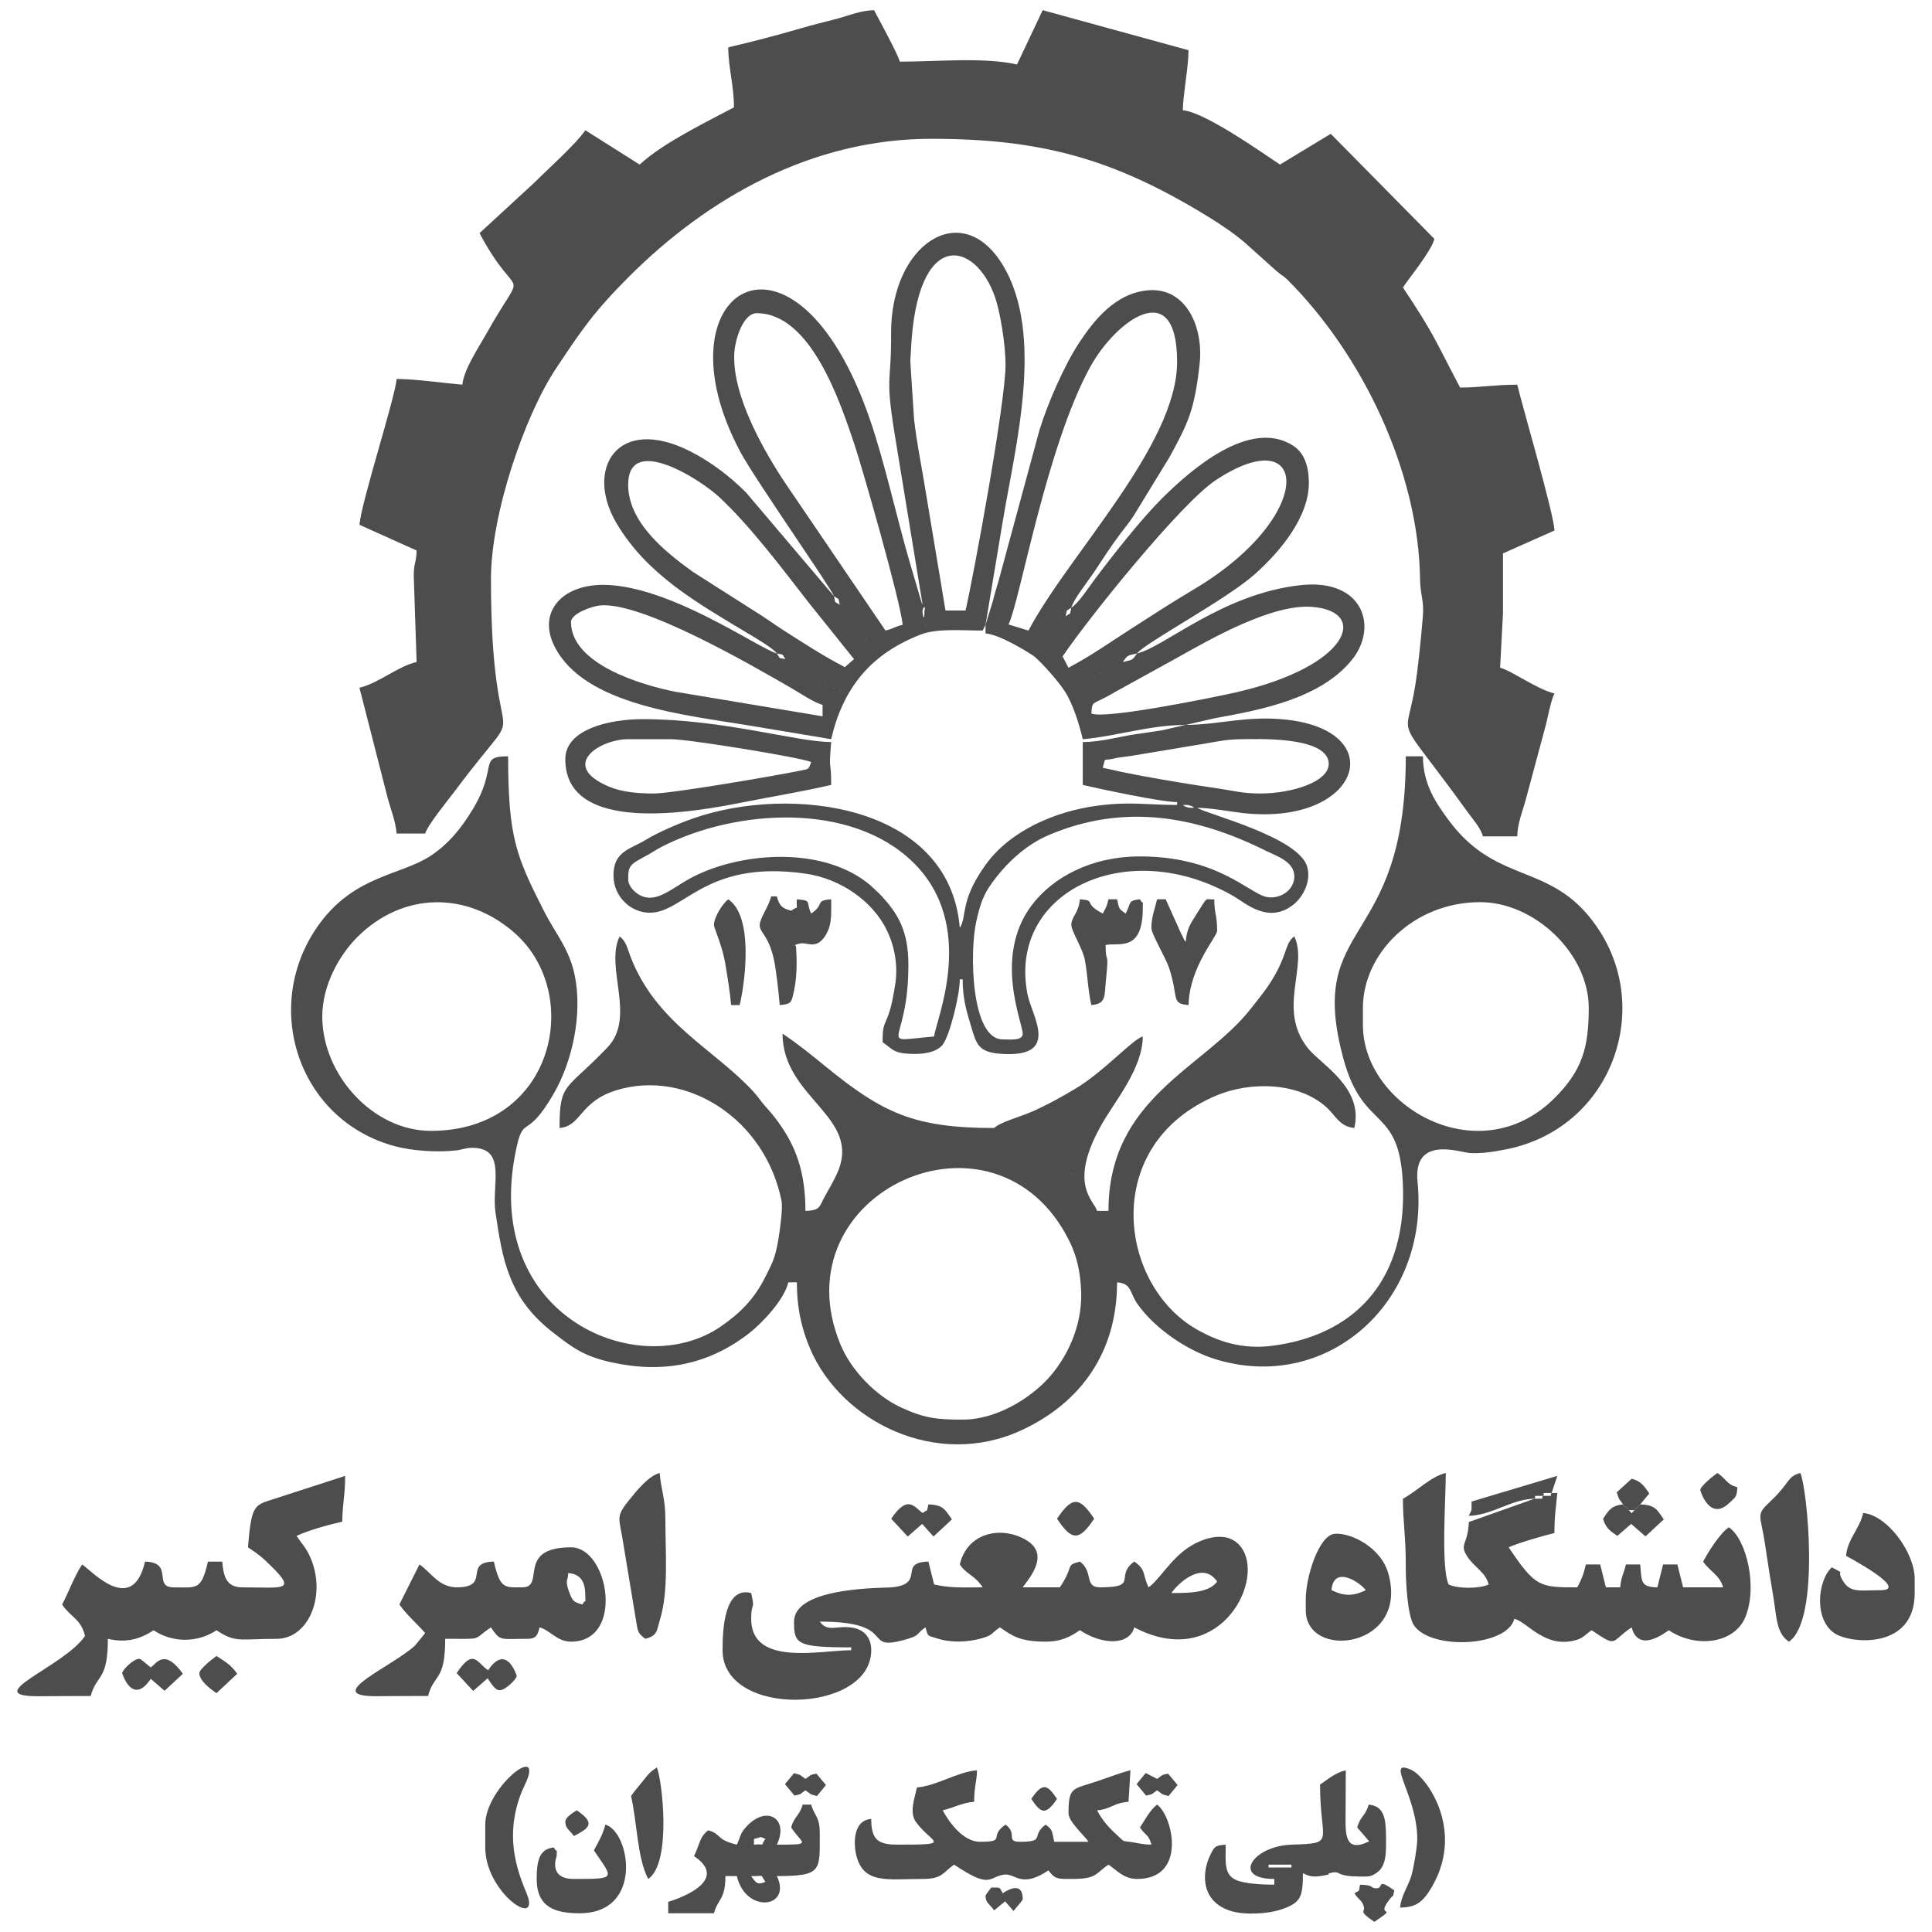 <?xml version="1.0" encoding="UTF-8"?>
<!DOCTYPE svg PUBLIC "-//W3C//DTD SVG 1.1//EN" "http://www.w3.org/Graphics/SVG/1.1/DTD/svg11.dtd">
<!-- Creator: CorelDRAW 2020 (64-Bit) -->
<svg xmlns="http://www.w3.org/2000/svg" xml:space="preserve" width="1in" height="1in" version="1.1" style="shape-rendering:geometricPrecision; text-rendering:geometricPrecision; image-rendering:optimizeQuality; fill-rule:evenodd; clip-rule:evenodd"
viewBox="0 0 1000 1000"
 xmlns:xlink="http://www.w3.org/1999/xlink"
 xmlns:xodm="http://www.corel.com/coreldraw/odm/2003">
 <defs>
  <style type="text/css">
   <![CDATA[
    .fil0 {fill:#4D4D4D}
   ]]>
  </style>
 </defs>
 <g id="Layer_x0020_1">
  <g id="_1856106653392">
   <path class="fil0" d="M376.94 24.5c0,10.13 2.96,19.93 2.96,31.07 -13.39,7.08 -30.86,15.67 -43.16,24.91 -2.14,1.61 -3.86,3.11 -5.67,4.69l-28.11 -17.76c-4.63,6.92 -19.37,20.11 -26.26,27.01l-28.49 26.26c20.5,38.74 24.94,13.76 3.42,52.25 -3.61,6.46 -11.65,18.42 -12.3,26.18 -9.36,-0.78 -24.31,-2.96 -34.04,-2.96 -0.83,9.97 -18.24,63.52 -19.24,75.47l29.59 13.32c-0.15,6.69 -1.48,5.88 -1.48,13.31l1.48 44.39c-9.94,2.32 -19.65,11 -29.59,13.32l14.48 56.55c1.68,6.55 4.19,12.14 4.75,18.92l14.8 0c1.16,-4.35 12.39,-17.99 15.85,-22.63 41.01,-54.96 18.19,-4.76 18.19,-109.07 0,-34.16 17.71,-84.91 33.43,-108.63 13.22,-19.95 19.77,-29.66 37.97,-47.86 40.81,-40.8 94.59,-71.4 156.48,-71.4 56.07,0 92.61,10.07 138.63,37.46 8.06,4.8 16.78,10.39 23.69,16.27l16.37 14.7c2.81,2.46 3.38,2.2 5.77,4.59 38.77,38.77 67.8,99.23 68.56,154.88 0.12,8.42 2.12,10.97 1.46,19.1 -0.9,11.13 -2.39,26.23 -3.97,36.08 -4.92,30.62 -11.56,11.72 27.05,65.29 2.87,3.98 6.87,8.35 8.02,12.7l17.76 0c0.15,-6.98 2.69,-12.82 4.13,-18.06l10.04 -37.31c1.7,-5.98 2.93,-14.17 5.06,-18.61 -8.87,-2.07 -21.81,-11.63 -28.11,-13.32l1.48 -28.11c-0,-10.36 0,-20.72 0,-31.07l26.64 -11.84c-0.19,-8.43 -16.66,-64.41 -19.24,-75.47 -11.95,0 -19.36,1.48 -29.59,1.48 -12.73,-24.05 -13.27,-27.41 -29.6,-51.79 3.82,-5.71 14.88,-19.14 16.28,-25.16l-53.63 -54.39 -26.28 15.92c-10.11,-6.77 -39.02,-27.18 -50.31,-28.12 0.19,-8.62 2.96,-22.26 2.96,-31.07l-75.47 -20.72 -13.31 28.12c-16.77,-3.91 -41.31,-1.48 -60.67,-1.48 -0.89,-3.81 -10.83,-21.93 -13.31,-26.64 -7.31,0.17 -13.09,2.83 -19.23,4.45 -6.45,1.71 -12,2.99 -18.72,4.95 -12.59,3.68 -25.22,6.97 -37.52,9.83z"/>
   <path class="fil0" d="M498.28 734.79c-13.04,0 -19.78,-0.62 -32.1,-6.38 -12.96,-6.06 -25.6,-19.09 -31.15,-32.48 -32.6,-78.79 80.52,-130.39 118.54,-53.43 3.68,7.45 5.66,15.63 6.04,26.09 0.65,18.19 -7.71,34.75 -17.29,45.13 -8.93,9.68 -26.13,21.07 -44.05,21.07zm56.23 -127.26l0.44 0.44c-0.03,-0.03 -0.59,-0.3 -0.44,-0.44zm-34.04 -22.2l0.44 0.44c-0.03,-0.03 -0.59,-0.3 -0.44,-0.44zm-5.92 -1.48l0 0zm190.89 -53.27l0 -8.88c0,-28.21 26.23,-54.75 60.67,-54.75 28.21,0 56.23,26.63 56.23,54.75 0,20.37 -3.32,32.51 -18.08,47.03 -39.11,38.45 -98.82,3.63 -98.82,-38.15zm-538.63 -4.44c0,-16.76 9.35,-32.34 18.11,-41.08 23.53,-23.47 56.71,-23.91 81.4,-2.2 35.96,31.62 20.56,102.47 -43.28,102.47 -30.13,0 -56.23,-29.18 -56.23,-59.19zm347.74 57.71c-40.95,0 -57.35,-7.5 -86.85,-31.54 -7.89,-6.42 -14.41,-11.77 -22.66,-17.3 0,33.7 41.77,43.02 28.14,72.53 -1.87,4.05 -3.93,7.65 -6.18,11.58 -2.99,5.24 -2.07,7.45 -10.12,7.63 0,-20.32 -5.06,-33.4 -13.71,-45.48 -2.31,-3.23 -4.02,-5.25 -6.63,-8.17 -3.03,-3.39 -3.64,-4.88 -6.65,-8.15 -20.32,-22.04 -50.17,-35.24 -63.5,-69.68 -1.63,-4.2 -2.21,-8.02 -5.7,-10.57 -7.72,16.1 8.69,41.72 -6.23,57.39 -21.55,22.65 -24.84,17.74 -24.84,41.75 11.43,-0.95 10.18,-13.59 29.33,-19.5 36.21,-11.19 77,14.67 85.55,57.15 0.8,3.99 -0.91,15.85 -1.74,20.74 -1.6,9.33 -3.26,11.9 -6.57,18.58 -5.57,11.22 -12.74,18.64 -23.07,25.76 -42.05,29.03 -123.35,-4.56 -106.31,-90.04 4.19,-21.02 5.06,-4.91 19.82,-30.5 9.55,-16.56 14.97,-40.86 10.87,-61.09 -2.82,-13.89 -10.08,-21.82 -15.78,-33.05 -14.42,-28.42 -18.72,-38.19 -18.72,-80.43 -15.74,0 -4.97,5.52 -18.36,27.52 -5.96,9.81 -12.52,17.93 -21.83,24.04 -15.21,9.98 -38.82,10.06 -57.09,34.65 -31.18,41.97 -11.91,102.26 38.94,115.68 8.59,2.27 21.54,3.28 31.51,2.09 3.62,-0.43 5.56,-1.73 10.45,-1.23 15.19,1.55 7.84,19.7 9.82,33.17 3.61,24.57 6.81,44.46 29.6,62.16 10,7.76 15.83,12.37 30.3,15.57 26.91,5.96 50.13,1.25 71,-14.7 6.73,-5.15 18.54,-17.47 20.68,-26.67l4.44 0c0,13.77 2.62,24.46 6.93,34.51 16.11,37.61 65.45,62.48 109.5,41.96 31.06,-14.46 49.3,-40.81 49.3,-76.48 7.8,0.65 6.22,5.09 10.74,11.46 8.85,12.46 25.3,23.69 39.84,28.23 57.7,18.01 111.2,-28.91 104.94,-91.76 -2.29,-23.02 19.92,-15.92 25.63,-15.04 5.8,0.9 14.92,-0.62 20.71,-1.81 53.07,-10.91 74.81,-69.8 48.54,-111.93 -23.74,-38.07 -52.86,-23.03 -78.99,-58.63 -6.28,-8.55 -13.09,-18.38 -13.09,-32.79l-8.88 0c0,100.88 -52.09,83.56 -32.28,156.58 10.6,39.07 30.1,23.08 30.87,68.29 0.81,47.83 -26.09,74.98 -67.89,80.27 -15.13,1.92 -27.78,-2.08 -39.22,-8.69 -40.26,-23.29 -49.58,-95.43 10.39,-120.83 17.29,-7.32 42.37,-7.22 57.07,6.02 4.66,4.2 6.82,10.1 14.43,10.73 4.87,-20.9 -16.95,-32.52 -23.94,-41.17 -16.3,-20.2 0.24,-42.59 -7.14,-57.97 -4.64,3.4 -3.48,8.25 -9.87,19.72 -3.93,7.06 -7.86,11.53 -12.31,17.28 -24.17,31.26 -74,45.98 -74,105.05l-5.92 0c-1.46,-5.46 -15.64,-13.75 3.02,-45.81 6.51,-11.19 20.66,-28.31 20.66,-44.45 -5.22,1.39 -20.24,18.36 -35.03,27.11 -7.07,4.19 -12.5,7.28 -20.2,10.87 -7.91,3.69 -17.76,5.93 -21.71,9.36z"/>
   <path class="fil0" d="M434.65 357.45l0.44 0.44c-0.03,-0.03 -0.59,-0.3 -0.44,-0.44zm-2.96 -1.48l0.44 0.44c-0.03,-0.03 -0.59,-0.3 -0.44,-0.44zm-4.44 -2.96l0.44 0.44c-0.03,-0.03 -0.59,-0.3 -0.44,-0.44zm-2.96 -1.48l0 0zm0 0l0 0zm-4.44 -2.96l0.44 0.44c-0.03,-0.03 -0.59,-0.3 -0.44,-0.44zm-2.96 -1.48l0 0zm0 0l-2.96 -1.48 2.96 1.48zm-2.96 -1.48l-1.48 -1.48 1.48 1.48zm-1.48 -1.48l-2.96 -1.48 2.96 1.48zm-2.96 -1.48l-2.96 -1.48 2.96 1.48zm-2.96 -1.48c-4.22,-1.01 -2.23,0.22 -4.44,-2.96 4.22,1.01 2.23,-0.22 4.44,2.96zm41.43 -10.36l0.44 0.44c-0.03,-0.03 -0.59,-0.29 -0.44,-0.44zm-4.44 -5.92l0 0zm-147.97 -2.96c0,-4.35 10.87,-8.19 15.13,-8.57 21.8,-1.95 78.07,30.78 98.73,42.68 4,2.3 11.77,7.58 16.35,8.8l0 5.92 -76.1 -12.69c-17.82,-3.52 -54.12,-14.38 -54.12,-36.15zm183.49 1.48l0.44 0.44c-0.03,-0.03 -0.59,-0.3 -0.44,-0.44zm-35.52 1.48l0 0zm-2.96 -4.44l0 0zm0 0l-1.48 -1.48 1.48 1.48zm36.99 -2.96c-0.53,-2.8 1.86,-5.26 0.94,-0.94 -0.02,0.1 0.04,6.1 -0.94,0.94zm-38.47 1.48l-1.48 -1.48 1.48 1.48zm-2.96 -4.44l1.48 2.96 -1.48 -2.96zm0 0l-1.48 -1.48 1.48 1.48zm-4.44 -5.92c3.18,2.21 1.95,0.22 2.96,4.44 -3.18,-2.21 -1.95,-0.22 -2.96,-4.44zm-106.54 -57.71c0,-26.72 37.34,-2.72 47,6.27 16.41,15.27 32.69,37.1 46.85,55.26l23.06 28.74 -4.76 4.12c-11.06,-5.7 -21.04,-12.21 -31.95,-19.2 -5.39,-3.45 -9.95,-6.88 -15.15,-10l-31.64 -20.16c-13.97,-10.09 -33.41,-25.42 -33.41,-45.02zm66.59 -88.79c28.09,0 43.33,46.37 50.87,68.99 3.49,10.46 23.6,80.33 24.6,92.3 -4.59,1.07 -4.29,1.89 -8.88,2.96l-51.5 -75.76c-10.94,-16.31 -27.88,-45.52 -26.76,-67.59 0.36,-7.13 4.48,-20.91 11.67,-20.91zm128.74 26.64c0,19.57 -16.65,109.79 -20.72,127.26l-10.36 0 -10.99 -65.96c-1.94,-11.64 -4.04,-21.81 -5.29,-33.19l-1.8 -27.64c-0.26,-4.7 -0.1,-1.76 0.19,-7.92 3,-64.06 33.62,-56.74 43.63,-27.18 2.7,7.96 5.34,24.69 5.34,34.62zm-88.78 119.86l-45.5 -53.65c-8,-8.08 -18.24,-15.96 -28.95,-21.37 -37.78,-19.04 -54.53,9.13 -38.34,36.87 15.8,27.07 42.37,41.81 68.33,57.45 3.47,2.09 12.77,7.44 14.86,10.29 -9.71,-2.26 -70.48,-46.14 -104.07,-33.04 -12.05,4.7 -17.84,16.08 -10.91,29.63 15.54,30.36 67.7,35.23 101.24,40.83l41.85 6.98c6.2,-26.61 20.46,-44.13 46.43,-54.19 8.36,-3.24 21.19,-2.04 31.99,-2.04l1.48 -2.96 8.87 -53.28c6.37,-38.56 22.02,-96.96 -0.04,-133.12 -21.27,-34.86 -57.93,-10.56 -57.7,35.43 0.15,28.8 -3.56,20.07 2.78,57.97l13.54 82.65c-0.2,-0.31 -0.41,-1.21 -0.48,-1l-6.4 -21.72c-6.87,-23.7 -12.68,-50.7 -20.3,-72.93 -38.93,-113.63 -112.16,-67.3 -67.04,16.73 7.46,13.9 47.44,71.11 48.35,74.47z"/>
   <path class="fil0" d="M566.35 350.05l0.44 0.44c-0.03,-0.03 -0.59,-0.29 -0.44,-0.44zm2.96 -1.48l0.44 0.44c-0.03,-0.03 -0.59,-0.3 -0.44,-0.44zm4.44 -1.48l0 0zm0 0l0 0zm4.44 -2.96l0 0zm2.96 -1.48l-2.96 1.48 2.96 -1.48zm0 0c2.65,-3.62 2.02,-3.19 7.4,-4.44 -2.65,3.63 -2.02,3.19 -7.4,4.44zm-45.87 -2.96l0 0zm5.92 -7.4l0 0zm0 0l0 0zm23.68 37c0.61,-7.28 -0.06,-3.77 12.46,-11.22l31.48 -17.36c18.19,-10.18 49.69,-28.32 70.56,-26.58 29.42,2.46 18.96,30.86 -39.6,44.22 -10.65,2.43 -68.14,14.18 -74.89,10.94zm-19.24 -42.91l0 0zm1.48 -1.48l-1.48 1.48 1.48 -1.48zm1.48 -2.96l-1.48 2.96 1.48 -2.96zm1.48 -1.48l-1.48 1.48 1.48 -1.48zm1.48 -1.48l-1.48 1.48 1.48 -1.48zm0 0c1.01,-4.22 -0.22,-2.22 2.96,-4.44 -1.01,4.22 0.22,2.22 -2.96,4.44zm1.48 26.64l-3.04 -5.88c14.13,-20.8 61.4,-79.35 79.16,-91.13 48.47,-32.18 53.01,18.41 -11.47,56.59 -11.32,6.71 -20.85,12.96 -31.81,19.98 -11.25,7.21 -20.92,14.13 -32.84,20.43zm-20.72 -19.24l-10.29 -3.17c5.93,-12.2 19.52,-91.99 42.36,-133.46 12.87,-23.37 44.88,-47.85 44.88,-2.47 0,43.2 -56.02,99.55 -76.95,139.1zm-22.2 -2.96l0 4.44c7.07,0.59 20.11,8.46 25.16,11.83 4.65,4.04 12.27,12.63 15.88,18.16 4.11,6.29 7.45,16.91 9.28,24.76 16.76,-1.39 34.72,-7.4 53.27,-7.4l15.65 -3.59c23.83,-4.24 54.37,-10.19 70.45,-30.17 13.71,-17.04 5.73,-42.17 -26.7,-38.57 -40.52,4.48 -70.26,32 -84.56,35.33 3.98,-5.43 45.97,-27.67 61.02,-41.08 13.08,-11.66 28.17,-29.71 27.9,-47.7 -0.13,-8.6 -2.59,-15.15 -8.07,-18.7 -22.59,-14.66 -53.66,13.04 -67.91,27.21 -10.76,10.7 -25.33,29.21 -34.93,42.02 -3.3,4.39 -8.03,11.89 -12.05,14.59 1.2,-4.48 8.33,-13.23 12.13,-18.94 4.54,-6.84 8.37,-12.91 13.23,-19.33 2.59,-3.43 4.57,-5.73 6.93,-9.35l18.53 -30.3c9.61,-17.59 12.91,-24.17 15.58,-48.09 2.19,-19.56 -7.19,-39.74 -26.35,-38.3 -17.26,1.3 -28.5,15.75 -36.24,27.56 -7.37,11.25 -16.02,30.86 -20.29,44.82l-20.52 75.66c-1.26,4.81 -2.21,7.18 -3.57,12.71l-3.83 12.44z"/>
   <path class="fil0" d="M529.36 535.02c0,3.82 -6.54,2.96 -10.36,2.96 -16.46,0 -17.22,-45.38 -13.68,-61.03 2.02,-8.9 3.52,-13.57 8.14,-19.97 7.35,-10.17 17.42,-19.75 29.81,-24.95 38.89,-16.32 75.89,-9.61 111.87,8.29 5.45,2.71 14.8,5.56 14.8,13.32 0,7.65 -8.26,12.19 -14.85,10.52 -8.92,-2.25 -25.42,-20.88 -65.06,-20.88 -25.12,0 -45.1,10.75 -56.06,25.33 -19.9,26.47 -4.61,60.92 -4.61,66.41zm-204.2 -79.91c0,-6.35 0.51,-7.5 7.86,-11.37 4.53,-2.39 6.2,-3.8 10.37,-5.91 37.76,-18.97 96.54,-22.81 128.69,7.98 34.45,33 12.08,82.7 11.42,90.69 -31.26,2.6 -13.32,6.04 -13.32,-37 0,-17.39 -5.07,-26.54 -14.94,-36.85l-4.58 -4.3c-23.56,-20.24 -65.6,-17.72 -91.48,-4.74 -10.99,5.52 -18.78,14.07 -27.55,9.95 -3.03,-1.43 -6.47,-4.84 -6.47,-8.45zm287.07 -38.47c0.82,0 2.42,-0.03 2.86,0.1 2.68,0.77 1.58,0.41 3.06,1.38 -0.83,0 -2.42,0.03 -2.86,-0.1 -2.62,-0.76 -1.64,-0.48 -3.06,-1.38zm31.07 -34.04c6.49,0 42.64,-1.7 44.39,11.84 1.29,9.93 -18.61,16.28 -35.51,16.28 -8.96,0 -14.35,-1.54 -21.15,-2.53 -7.83,-1.14 -13.83,-2.08 -20.5,-3.18 -13.49,-2.22 -27.14,-4.68 -39.74,-7.61 1.6,-5.99 0.17,-3.36 5.6,-4.76 2.4,-0.62 5.63,-0.84 8.98,-1.37l38.06 -6.34c7.3,-1.23 11.8,-2.33 19.87,-2.33zm-29.59 -7.4l-12.03 2.76c-5.62,0.91 -8.08,1.22 -14.17,2.11 -8.14,1.18 -17.55,4.01 -27.07,4.01l0 22.2c8.92,2.08 40.56,8.88 48.83,8.88l0 1.48c-15.96,0 -24.13,-1.86 -41.08,0.36 -21.77,2.85 -45.29,12.81 -58.09,30.69 -13.52,18.89 -9.39,26.43 -13.3,32.58 -5.34,-64.22 -87.86,-74.2 -138.04,-56.65 -7.64,2.67 -18.15,7.2 -24.46,11.06 -7.91,4.85 -17.06,5.83 -16.75,18.93 0.23,9.8 7.7,17.71 16.94,18.72 18.96,2.07 28.95,-27.75 82.37,-20.14 18.47,2.63 34.78,14.37 42.02,29.01 4.24,8.59 6.13,18.87 4.36,29.12 -1.06,6.13 -1.63,9.93 -3.26,14.52 -2.39,6.75 -3.14,5.23 -3.14,14.62 5.35,3.58 5.3,5.7 14.81,6.04 5.66,0.2 12.72,-0.51 16.19,-4.64 3.51,-4.18 8.95,-25.48 8.95,-33.96l1.48 0c0,10.02 2.04,16.57 4.23,23.89 2.82,9.42 3.72,13.74 15.05,14.63 31.91,2.49 16.54,-19.42 14.31,-30.67 -10.56,-53.34 51.81,-82.8 106.94,-50.71 5.85,3.4 17.87,14.52 30.81,4.08 4.39,-3.54 9.27,-11.5 6.98,-19.53 -4.41,-15.37 -51.66,-27.1 -56.97,-30.47 6.86,0 17.61,2.06 23.89,2.74 60.52,6.64 76.72,-42.72 21.78,-48.42 -20.26,-2.1 -34.57,2.76 -51.59,2.76z"/>
   <path class="fil0" d="M338.47 410.72c-8.14,0 -16.38,-0.69 -23.13,-3.51 -26.22,-10.98 -4.92,-24.61 9.81,-24.61l22.2 0c9.13,0 67.72,9.54 72.51,11.84 -1.56,4.32 -1.03,3.45 -7.11,4.72 -11.15,2.33 -65.14,11.56 -74.27,11.56zm-45.87 -17.76c0,39.58 67.16,27.24 91.88,22.33 15.35,-3.05 30.96,-5.57 45.74,-9.02 0,-14.68 -1.42,-5.13 0,-22.2 -17.94,0 -55.81,-11.84 -97.67,-11.84 -16.76,0 -39.95,5.09 -39.95,20.72z"/>
   <path class="fil0" d="M393.22 478.79c0,4.18 4.52,5.01 7.34,17.81 1.26,5.73 2.52,17.64 3.02,23.62 6.05,-0.5 5.98,-1.39 7.13,-6.19 2.67,-11.08 1.23,-23.3 1.34,-23.71 0.25,-0.93 -2.09,-1.13 2.19,-2.01 3.75,-0.77 9.42,4.27 14.37,-6.7 1.92,-4.27 1.61,-9.99 1.61,-16.15 -8.83,0.74 -3.01,2.48 -10.36,7.4 -2.94,-6.13 0.73,-6.72 -7.4,-7.4 -0.57,6.87 1.59,2.59 -2.96,5.92 -4.82,-1.29 -6.11,-2.58 -7.4,-7.4l-2.96 0c-1.2,5.16 -5.92,11.42 -5.92,14.8z"/>
   <path class="fil0" d="M554.52 478.79c0,3.15 5.97,12.32 7.02,18.13 1.5,8.31 1.59,15.81 3.33,23.3 7.93,-0.66 6.7,-4.77 7.59,-13.2 1.72,-16.46 -0.19,-6.65 -0.19,-17.87 6.59,-1.54 19.24,4.17 19.24,-19.24 0,-5.66 0.46,-0.54 -1.48,-4.44 -6.45,0.71 -4.38,1.7 -7.4,7.4 -3.62,-2.65 -3.19,-2.02 -4.44,-7.4l-4.44 0c-0.91,3.89 -1.35,4.35 -2.96,7.4 -10.94,-5.79 -2.73,-6.64 -11.84,-7.4 -0.6,7.26 -4.44,8.93 -4.44,13.32z"/>
   <path class="fil0" d="M595.95 480.27c0,3.1 7.44,15.58 9.09,20.5 5.26,15.77 0.76,18.67 10.15,19.45 0.44,-19.74 14.8,-35.41 14.8,-38.47 0,-8.22 -1.48,-8.78 -1.48,-16.28 -5.36,0.45 -2.63,-2.55 -9.53,8.23 -3.01,4.7 -4.72,7.36 -5.27,13.97 -0.2,-0.3 -0.46,-1.15 -0.54,-0.93 -0.08,0.22 -0.44,-0.74 -0.54,-0.94 -0.02,-0.04 -1.45,-2.94 -1.46,-2.98l-7.81 -17.35 -4.44 0c-1.12,4.78 -2.96,9.18 -2.96,14.8z"/>
   <path class="fil0" d="M369.55 478.79c0,1.64 4.13,10.12 5.75,19.41 1.13,6.53 2.61,15.79 3.13,22.03l4.44 0c3.09,-13.28 7,-46.1 -5.92,-54.75 -2.68,1.96 -7.4,9.05 -7.4,13.32z"/>
   <g>
    <path class="fil0" d="M606.31 824.56c3.29,-4.92 16.21,-17.07 23.68,-5.92 -4.17,5.7 -13.85,5.92 -23.68,5.92zm-109.5 -14.8c3.61,5.39 7.47,5.31 11.84,11.84 -10.2,0 -16.83,0.46 -25.15,-1.48 -0.95,-4.07 -2.01,-7.77 -2.96,-11.84 -15.36,0.34 -2.33,10.41 -16.57,13.02 -1.59,0.29 -2.42,0.33 -4.05,0.39 -8.67,0.32 -48.93,0.76 -48.93,17.66 0,11.54 1.26,13.32 29.6,13.32l0 1.48c-15.95,0 -51.79,8.62 -51.79,-16.28 0,-9.16 2.21,-3.81 0,-13.32 -13.69,-3.5 -14.8,18.05 -14.8,29.59 0,35.39 76.95,32.99 76.95,0 0,-6.77 -3.96,-10.56 -9.16,-11.56 -8.56,-1.63 -13.15,2.66 -17.48,-3.24 42.52,0 20.04,16.61 45.84,8.85 6,-1.8 4.09,-2.65 8.91,-5.89 1.37,5.12 0.87,4.07 6.07,5.77 7.26,2.36 16.02,1.94 23.22,-0.15 5.85,-1.7 4.69,-2.61 9.18,-5.61 6.24,4.17 9.92,7.4 23.68,7.4 8.24,0 12.87,-2.65 17.76,-5.92 11.43,7.65 25.57,8.05 28.12,-1.48 42.61,22.55 66.85,-21.95 56.28,-40 -6.39,-10.91 -19.89,-6.84 -28.15,-1.41 -9.33,6.14 -15.52,17.2 -20.74,20.69 -3.18,-6.63 -1.16,-9.14 -7.4,-13.32 -10.52,7.7 2.94,13.32 -17.76,13.32 -8.29,0 -3.19,-8.07 -10.36,-13.32 -7.88,2.11 -2.65,1.81 -10.36,13.32l-19.24 0c2.44,-3.64 14.61,-16.62 2.08,-24.28 -12.56,-7.68 -30.7,-4.47 -34.64,12.44z"/>
    <path class="fil0" d="M803.11 772.77c-1.63,1.51 2.59,1.48 -4.44,1.48 -1.63,1.51 2.59,1.48 -4.44,1.48l-33.96 12.06c-0.47,12.1 -5.23,11.18 -0.68,18.03 3.67,5.52 9.23,7.83 10.96,14.3 -4.76,2.28 -15.96,2.28 -20.72,0 -4.09,-8.52 -1.48,-44.68 -1.48,-57.71 -7.76,1.81 -15.06,9.54 -22.2,13.32 0,11.77 1.54,20.6 1.47,34.04 -0.05,8.93 0.85,26.2 4.16,31.35 8.39,13.04 48.15,11.48 52.08,-3.24 6.88,1.83 15.23,14.72 30.5,11.38 5.3,-1.16 6.05,-3.18 9.46,-5.46 13.79,9.24 9.41,6.09 20.72,-1.48 3.57,13.39 16.98,2.99 19.24,1.48 14.39,9.63 33.8,6.66 39.45,-6.42 6.72,-15.54 0.83,-40.69 -8.38,-46.85 -4.54,3.04 -10.56,12.54 -13.32,17.76 3.24,4.85 8.69,7.06 10.36,13.32l-20.72 0c-0.94,-4.07 -2.01,-7.77 -2.96,-11.84l-7.4 0c-0.94,4.07 -2.01,7.77 -2.96,11.84 -8.63,-0.19 -8.12,-2.73 -8.88,-11.84l-7.4 0c-1.11,4.79 -2.51,6.49 -2.96,11.84l-7.4 0c-0.95,-4.07 -2.01,-7.77 -2.96,-11.84l-7.4 0c-1.2,5.17 -2.26,7.72 -4.44,11.84 -19.5,0 -21.69,-0.07 -35.52,-20.72 4.24,-2.03 18.49,-6.19 23.68,-7.4 0,-9.35 0.89,-13.65 1.48,-20.72l-2.96 0z"/>
    <path class="fil0" d="M128.35 800.89c5.75,3.85 7.16,4.94 12.24,9.96 13.2,13.02 5.43,10.76 -15.2,10.76 -8.26,0 -9.73,-5.73 -10.36,-13.32l-7.4 0c-3.53,15.14 -5.8,13.32 -17.76,13.32 -10.96,0 0.37,-12.98 -14.8,-13.32 -6.57,28.21 -27.58,4.81 -32.56,1.48 -3.91,5.83 -6.95,14.27 -10.36,20.72 4.48,6.69 9.79,7.47 11.84,16.28 -10.64,15.89 -55.7,31.38 -23.81,31.2 8.92,-0.05 17.83,-0.12 26.77,-0.12 3.06,-11.46 8.88,-7.63 8.88,-29.59 9.32,2.17 16.65,0.26 23.67,-4.44 9.81,6.57 22.75,6.57 32.56,0 9.91,6.63 12.11,4.44 31.07,4.44 16.82,0 25.7,-22.59 17.78,-41.46 -2.44,-5.83 -4.4,-7.31 -7.42,-11.81 6.08,-2.92 16.32,-5.69 23.68,-7.4 0,-8.66 1.48,-13.43 1.48,-23.67l-40.24 13.03c-7.13,2.41 -8.44,4.3 -10.07,23.96z"/>
    <path class="fil0" d="M474.61 925.19c-1.56,6.72 -3.93,13.26 -0.4,18.04 8.12,11.01 19.49,11.55 -9.96,11.55 -10.11,0 -13.31,-2.95 -13.31,-13.31 -9.97,0.83 -8.83,13.83 -7.89,18.13 3.5,15.93 16.3,12.94 34.52,12.94 10.5,0 10.4,-3.46 16.28,-7.4 19.29,12.92 17.61,6.36 25.83,5.15 5.93,-0.87 8.66,7.42 23,-2.19 3.42,4.67 4.9,4.44 11.84,4.44 13.43,0 12.07,-2.6 19.24,-7.4 4.2,2.81 7.83,7.4 14.8,7.4 25.96,0 18.57,-32.46 10.36,-38.48 -3.61,2.65 -6.31,8.01 -8.88,11.84 3.06,4.57 4.43,3.29 5.92,8.88 -4.53,-0.1 -5.65,-0.54 -9.2,-1.15 -6.75,-1.18 -3.95,0.39 -8.3,-3.54 -4.52,-4.08 -7.77,-7.69 -10.61,-13.06 7.22,-0.6 8.18,-3.76 16.28,-4.44l0.99 -16.32c-6.48,1.67 -12.44,4.21 -19.68,6.5 -10.37,3.28 -12.38,2.72 -12.38,15.73 0,4.43 8.02,11.31 10.36,14.8l-17.76 0c-1.3,-5.57 -0.61,-6.07 -4.44,-8.88 -7.94,5.82 0.39,8.88 -13.32,8.88 -7.5,0 -1.09,-4.26 -7.4,-8.88 -9.29,6.22 1.02,8.88 -13.32,8.88 -8.72,0 -16.08,-10.31 -19.24,-16.28 5.91,-1.38 10,-3.92 16.28,-4.44 0,-8.21 1.33,-9.84 1.48,-16.28 -10.45,0.87 -20.63,8.01 -31.08,8.88z"/>
    <path class="fil0" d="M294.08 814.2c6.83,0.57 8.88,4.91 8.88,11.84 0,5.66 0.45,0.54 -1.48,4.44 -4.44,-1.19 -5.17,-1.71 -6.92,-6.53 -2.37,-6.51 -0.37,-5.92 -0.48,-9.75zm-23.68 7.4c-9.17,0 -11.45,1.04 -14.8,-13.32 -16.27,0.36 -1.09,13.32 -19.24,13.32 -9.29,0 -13.46,-7.97 -19.24,-11.84l-10.39 20.7c3.46,5.13 9.16,10 13.35,14.81l-5.32 6.52c-11.52,10.66 -48.83,26.32 -19.97,26.16 8.93,-0.05 17.84,-0.12 26.77,-0.12 3.13,-11.74 8.88,-7.39 8.88,-29.59 20.52,0 13.53,0.87 23.68,-5.92 4.97,7.43 4.65,5.92 19.24,5.92 4.5,0 5.02,-2.57 5.92,-5.92 5.48,1.46 8.97,7.4 16.28,7.4 27.91,0 19.57,-48.83 0,-48.83 -28.63,0 -13.04,20.72 -25.16,20.72z"/>
    <path class="fil0" d="M674.37 969.58l-1.48 -1.48 1.48 1.48zm-1.48 -1.48l-3.18 -0.81 3.18 0.81zm-16.28 -2.96l11.84 0 0 1.48 -11.84 0 0 -1.48zm17.76 4.44c3.07,1.47 4.97,2.2 10.14,1.28 6.74,-1.2 0.51,-0.54 4.4,-1.46 0.24,-0.06 0.65,-0.21 0.89,-0.24 3.22,-0.44 2.18,0.73 6.92,1.64 1.46,0.28 4.26,0.44 5.78,0.46 5.53,0.08 6.76,0.4 10.09,-1.93 5.09,-3.56 4.9,-10.48 4.8,-19.04 -0.1,-8.76 -0.85,-15.54 -8.98,-16.22 -1.57,5.87 -4.35,5.97 -5.92,11.84l6.19 7.14c-9.97,4.91 -12.28,0.25 -12.22,-9.99 0.04,-8.92 0.11,-17.82 0.11,-26.75 -5.61,1.31 -9.04,4.54 -13.32,7.4 0,30.31 8.58,30.3 -14.78,31.09 -20.17,0.69 -31.17,17.75 -8.89,17.75l0 2.96c-6.28,0 -15.23,-0.46 -19.76,-2.43 -6.51,-2.83 -5.39,-9.69 -5.39,-18.28 -5.33,0.44 -5.73,0.72 -7.98,5.33 -4.61,9.42 -4.93,24.18 10.66,28.99 7.02,2.17 19.1,1.6 26.32,-0.89 9.77,-3.37 10.96,-6.28 10.96,-18.64z"/>
    <path class="fil0" d="M388.78 971.06c7.6,0.17 4.25,-1.34 7.4,2.96 -4.13,1.71 -4.66,0.78 -7.4,-2.96zm1.48 -16.28l0 -2.96c4.72,-1 2.3,-1.5 5.92,0 -3.44,4.7 1.02,2.23 -5.92,2.96zm19.24 -8.88c5.9,8.81 11.38,8.88 -7.4,8.88 6.43,-13.4 -5.15,-20.58 -15.5,-9.59 -3.83,4.07 -3.06,5.09 -5.21,9.59 -11.02,-2.57 -7.74,-5.51 -14.8,-7.4 -4.71,3.45 -4.46,7.77 -7.4,13.32 20.25,13.56 -11.85,23.33 -13.32,23.67l0 5.92 23.68 0c2.02,-7.59 5.92,-6.89 5.92,-19.24l5.92 0c4.59,19.72 28.69,16.6 20.72,0 23.54,0 22.2,-2.74 22.2,-22.2 0,-8.86 -2.85,-8.84 -4.44,-14.8l-4.44 0c-1.57,5.87 -4.35,5.97 -5.92,11.84z"/>
    <path class="fil0" d="M955.53 805.33c1.22,0.64 33.31,17.76 17.76,17.76 -10.39,0 -15.41,1.47 -19.18,-4.5 -4.46,-7.07 2.35,-2.93 -5.98,-7.34 -7.81,7.41 -9.17,28.34 2.33,34.67 9.03,4.97 40.58,7.4 40.58,-21.35l0 -7.4c0,-13.61 -14.31,-33.01 -26.64,-34.04 -1.95,8.39 -8.15,13.51 -8.88,22.2z"/>
    <path class="fil0" d="M706.93 823.08c-6.39,3.07 -10.98,3.25 -17.76,0 1.09,-13.13 14.7,-4.17 17.76,0zm-31.07 4.44l0 5.92c0,26.14 53.63,19.77 42.74,-18.99 -3.89,-13.85 -19.88,-21.35 -27.84,-20.55 -8.28,0.83 -14.89,22.74 -14.89,33.62z"/>
    <path class="fil0" d="M925.93 849.72c16.46,-11.02 9.42,-80.01 5.92,-87.3 -6.96,1.86 -5.08,4.82 -15.21,14.39 -8.17,7.71 -5.43,6.34 -2.98,23.04 1.48,10.07 2.61,17 4.24,26.84 1.67,10.07 1.45,18.64 8.03,23.04z"/>
    <path class="fil0" d="M334.03 848.24c6.22,-1.66 5.71,-3.64 7.64,-10.12 4.44,-14.94 2.72,-34.07 2.72,-52.03 0,-10.4 -2.25,-15.19 -2.96,-23.68 -5.84,1.56 -11.88,9.19 -15.7,13.9 -7.48,9.22 -5.12,9.15 -3.11,22.67l6.31 38.09c1.3,7 0.54,7.83 5.1,11.18z"/>
    <path class="fil0" d="M307.39 957.74c9.87,14.73 12.35,14.8 -10.36,14.8 -13.69,0 -8.88,-11.83 -8.88,-11.84 0,-5.66 0.46,-0.54 -1.48,-4.44 -7.81,0.65 -8.88,7.59 -8.88,16.28 0,14.9 9.82,17.76 22.2,17.76 33.44,0 26.03,-42.48 13.32,-45.87 -1.19,5.08 -3.7,9.12 -5.92,13.32z"/>
    <path class="fil0" d="M251.17 944.42l0 11.84c0,22.14 25.7,40.51 22.41,26.68 -1.41,-5.94 -14.8,-27.48 -3.63,-55.26 0.86,-2.14 2.56,-5.45 3.24,-7.46 5.65,-16.53 -22.02,5.91 -22.02,24.2z"/>
    <path class="fil0" d="M733.57 951.82c0,4.17 -1.98,15.63 -3.07,19.13 -1.79,5.74 -5.31,10.4 -5.81,16.39 8.04,0 12.09,-2.57 17.33,-12.27 15.63,-28.91 -3.85,-55.51 -11.55,-58.99 -13.94,-6.31 3.1,13.15 3.1,35.75z"/>
    <path class="fil0" d="M326.63 929.63c3.12,13.39 3.17,32.13 8.88,42.91 12.34,-8.26 7.17,-52.03 4.44,-57.71 -3.24,2.17 -4.15,3.1 -6.79,6.52 -2.69,3.48 -4.5,5.26 -6.52,8.28z"/>
    <path class="fil0" d="M63.24 866c0,0.16 5.25,17.21 14.8,2.96l7.14 6.19 9.48 -8.81c-9.69,-13.45 -13.66,-5.28 -16.62,-3.3 -1.65,-1.1 -4.98,-4.44 -5.92,-4.44 -3.2,0 -8.88,5.94 -8.88,7.4z"/>
    <path class="fil0" d="M848.99 778.69l-1.48 1.48 -1.48 1.48c-2.26,2.1 -0.7,2.1 -2.96,0l-1.48 -1.48 -1.48 -1.48c-6.12,0.51 -7.62,3.31 -10.36,7.4 1.3,4.83 3.72,6.41 7.4,8.88l7.14 -6.19 7.4 6.46 9.48 -8.81c-3.58,-5.18 -4.65,-7.57 -12.18,-7.74z"/>
    <path class="fil0" d="M236.37 866l8.54 9.22 7.48 -6.54c1.38,1.94 3.73,6.19 6.18,6.19 3.2,0 8.88,-5.94 8.88,-7.4 0,-0.17 -5.25,-17.22 -14.8,-2.96 -6.02,-4.03 -7.48,-11.66 -16.28,1.48z"/>
    <path class="fil0" d="M794.24 775.73c1.63,-1.52 -2.59,-1.48 4.44,-1.48 1.63,-1.52 -2.59,-1.48 4.44,-1.48l2.96 -8.88 -44.39 13.31c-0.13,5.81 0.41,3.47 -1.48,7.4 12.07,-0.27 21.96,-8.61 34.04,-8.88z"/>
    <path class="fil0" d="M461.29 786.09l8.54 9.22 7.48 -6.53 5.85 6.52 9.55 -8.87c-3.59,-5.18 -4.65,-7.57 -12.18,-7.74 -1.04,4.33 0.19,2.13 -2.96,4.44 -4.06,-2.72 -7.55,-10.07 -16.28,2.96z"/>
    <path class="fil0" d="M701.01 979.94c2.71,4.05 3.99,3.46 4.96,7.15 0.7,2.64 -3.25,1.85 5.4,7.65 13.5,-9.04 0.08,-1.42 7.7,-11.41 3.26,-4.28 1.25,0.41 2.66,-4.86 -10.27,-7.14 -4.64,-0.58 -9.96,-1.09 -2.38,-0.23 -0.57,-1.71 -7.8,-1.87 -0.97,4.06 0.6,2.31 -2.96,4.44z"/>
    <path class="fil0" d="M880.06 771.29c0,0.2 4.83,16.66 15.28,6.41 3.16,-3.1 3.51,-2.6 3.95,-7.89 -5.75,-1.54 -5.52,-4.16 -10.36,-7.4 -1.74,1.17 -8.88,6.8 -8.88,8.88z"/>
    <path class="fil0" d="M103.19 866c0,4.15 6.17,8.54 8.88,10.36l10.7 -10.01c-3.37,-4.86 -6.28,-6.26 -10.7,-9.22 -1.74,1.17 -8.88,6.8 -8.88,8.88z"/>
    <path class="fil0" d="M547.11 786.09c7.54,11.26 11.25,11.93 19.24,0 -7.54,-11.26 -11.25,-11.94 -19.24,0z"/>
    <path class="fil0" d="M840.11 778.69l1.48 1.48 1.48 1.48 2.96 0 1.48 -1.48 1.48 -1.48 4.69 -5.69c-2.72,-3.91 -4.29,-6.33 -9.13,-7.63l-7.74 7.06c1.51,4.72 0.94,2.74 3.3,6.26z"/>
    <path class="fil0" d="M406.29 923.48l4.94 5.92c4.13,-0.94 2.15,-0.37 5.67,-2.73 3.52,2.36 1.54,1.79 5.92,2.96l4.69 -5.69 -4.94 -5.92c-4.12,0.94 -2.15,0.37 -5.67,2.73 -3.52,-2.36 -1.54,-1.79 -5.92,-2.96l-4.69 5.69z"/>
    <path class="fil0" d="M588.3 923.48l4.94 5.92c4.13,-0.94 2.15,-0.37 5.67,-2.73 3.52,2.36 1.54,1.79 5.92,2.96l4.69 -5.69 -4.94 -5.92c-4.13,0.94 -2.15,0.37 -5.67,2.73l-5.88 -3.04 -4.74 5.77z"/>
    <path class="fil0" d="M510.12 981.42c0,3.56 2.4,4.35 4.44,7.4l5.69 -4.69 4.35 5.01c1.42,-1.97 4.76,-5.3 4.76,-6.24 0,-8.62 -6.71,-5.41 -10.36,-2.96 -1.77,-3.15 -0.69,-2.96 -5.92,-2.96 -0.83,1.19 -2.96,3.65 -2.96,4.44z"/>
    <path class="fil0" d="M533.8 931.11c4.86,7.26 7.33,8.94 13.31,0 -4.86,-7.26 -7.33,-8.94 -13.31,0z"/>
    <path class="fil0" d="M292.6 942.94c0,3.56 2.4,4.35 4.44,7.4 7.29,-3.85 11.95,-6.31 1.48,-13.32 -1.67,1.12 -5.92,3.48 -5.92,5.92z"/>
   </g>
  </g>
 </g>
</svg>
